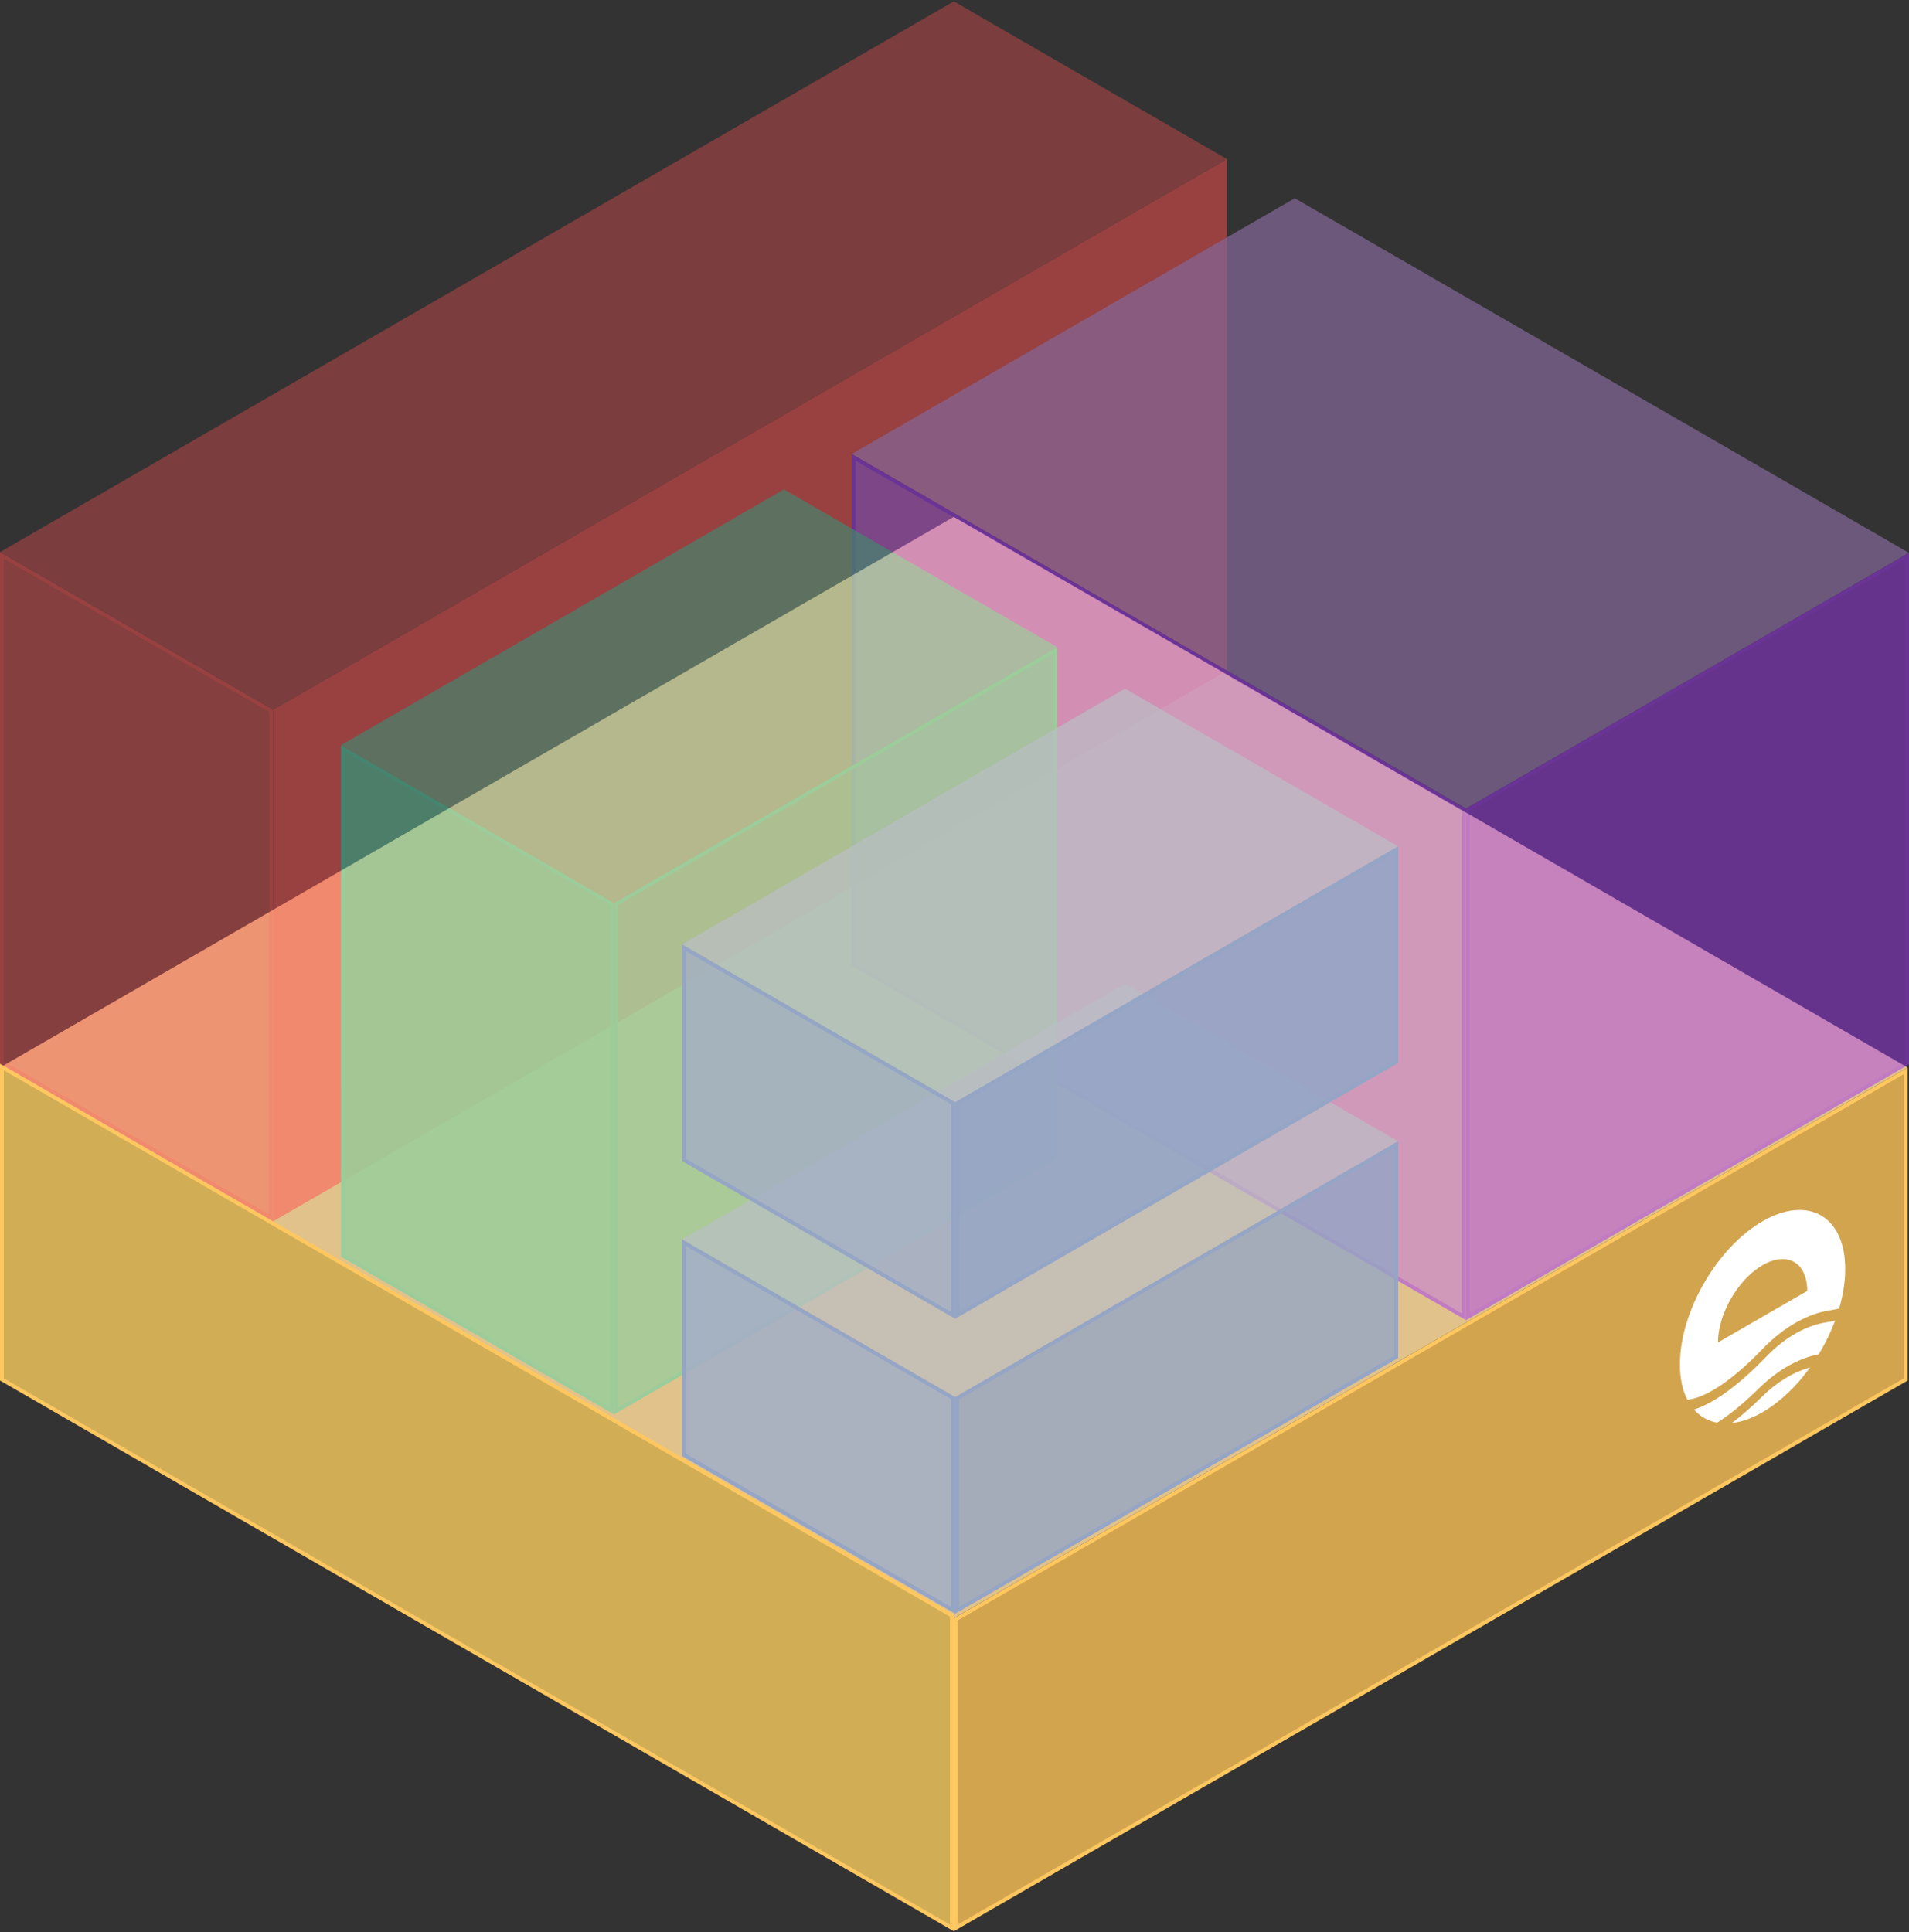 <svg width="500" height="506" viewBox="0 0 500 506" fill="none" xmlns="http://www.w3.org/2000/svg">
<rect x="0" y="0" width="500" height="506" fill="#333333" stroke="none"/>
<path d="M249.821 135.355L499.651 279.59L249.825 423.828L0 279.59L249.821 135.355Z" fill="#FFDB9A" fill-opacity="0.85"/>
<path d="M0.5 361.281V279.456L249.325 423.117V504.942L0.5 361.281Z" fill="#FFD25F" fill-opacity="0.77" stroke="#FFC75F"/>
<path d="M250.325 504.942V424.117L499.151 280.456V361.281L250.325 504.942Z" fill="#E4B051" fill-opacity="0.9" stroke="#FFC75F"/>
<g opacity="0.5">
<path d="M249.821 0.355L321.362 41.659L71.54 185.894L0 144.59L249.821 0.355Z" fill="#FF4F4F" fill-opacity="0.7"/>
<path d="M0.5 278.281V145.456L71.04 186.182V319.007L0.5 278.281Z" fill="#FF4F4F" fill-opacity="0.8" stroke="#FF4F4F"/>
<path d="M72.036 319.008V186.183L320.861 42.525V175.35L72.036 319.008Z" fill="#FF4F4F" stroke="#FF4F4F"/>
<path d="M339.13 51.918L500 144.797L383.971 211.785L223.102 118.906L339.13 51.918Z" fill="#D39DFF" fill-opacity="0.7"/>
<path d="M223.602 252.597V119.772L383.471 212.073V344.898L223.602 252.597Z" fill="#B65CFF" fill-opacity="0.8" stroke="#A134F9"/>
<path d="M384.472 344.898V212.073L499.5 145.663V278.488L384.472 344.898Z" fill="#A134F9" fill-opacity="0.9" stroke="#A134F9"/>
<path d="M205.333 128.165L276.874 169.469L160.845 236.457L89.305 195.153L205.333 128.165Z" fill="#58D6A9" fill-opacity="0.7"/>
<path d="M89.809 328.844L89.805 196.019L160.345 236.745V369.57L89.809 328.844Z" fill="#58D6A9" fill-opacity="0.9" stroke="#58D6A9"/>
<path d="M161.346 369.57V236.745L276.374 170.335V303.156L161.346 369.57Z" fill="#58D6A9" fill-opacity="0.8" stroke="#58D6A9"/>
<path d="M294.667 257.603L366.204 298.91L250.175 365.898L178.639 324.594L294.667 257.603Z" fill="#93B9FF" fill-opacity="0.7"/>
<path d="M179.139 381.038V325.46L249.675 366.187V421.765L179.139 381.038Z" fill="#669BFF" fill-opacity="0.9" stroke="#4988FF"/>
<path d="M250.675 421.765V366.187L365.703 299.776V355.355L250.675 421.765Z" fill="#4988FF" fill-opacity="0.8" stroke="#4988FF"/>
<path d="M294.667 180.355L366.208 221.659L250.179 288.647L178.639 247.343L294.667 180.355Z" fill="#93B9FF" fill-opacity="0.7"/>
<path d="M179.139 303.787V248.209L249.679 288.936V344.518L179.139 303.787Z" fill="#669BFF" fill-opacity="0.8" stroke="#4988FF"/>
<path d="M250.675 344.518V288.936L365.707 222.525V278.104L250.675 344.518Z" fill="#4988FF" fill-opacity="0.9" stroke="#4988FF"/>
</g>
<path fill-rule="evenodd" clip-rule="evenodd" d="M461.651 319.855C449.693 326.759 440 343.548 440 357.355C440 361.055 440.696 364.165 441.945 366.603C445.784 366.208 452.202 363.098 461.72 353.225C467.344 347.391 473.665 344.013 479.246 343.19C480.055 343.07 480.878 342.911 481.708 342.705C482.735 339.202 483.301 335.692 483.301 332.355C483.301 318.548 473.608 312.952 461.651 319.855ZM473.342 338.105C473.342 330.65 468.108 327.628 461.651 331.355C455.194 335.083 449.959 344.15 449.959 351.605L473.342 338.105ZM480.648 345.89C479.522 348.911 478.072 351.885 476.368 354.694C471.338 355.642 465.784 358.617 460.699 363.611C456.431 367.803 452.801 370.687 449.754 372.615C447.351 372.174 445.283 371.003 443.676 369.174C448.212 367.737 454.521 363.721 462.669 355.269C467.619 350.135 473.269 347.078 478.34 346.33C479.083 346.22 479.855 346.076 480.648 345.89ZM461.553 365.754C465.554 361.824 469.942 359.264 474.08 358.152C470.562 363.036 466.276 367.185 461.651 369.855C458.813 371.494 456.102 372.428 453.619 372.716C456.03 370.876 458.673 368.582 461.553 365.754Z" fill="white"/>
</svg>
